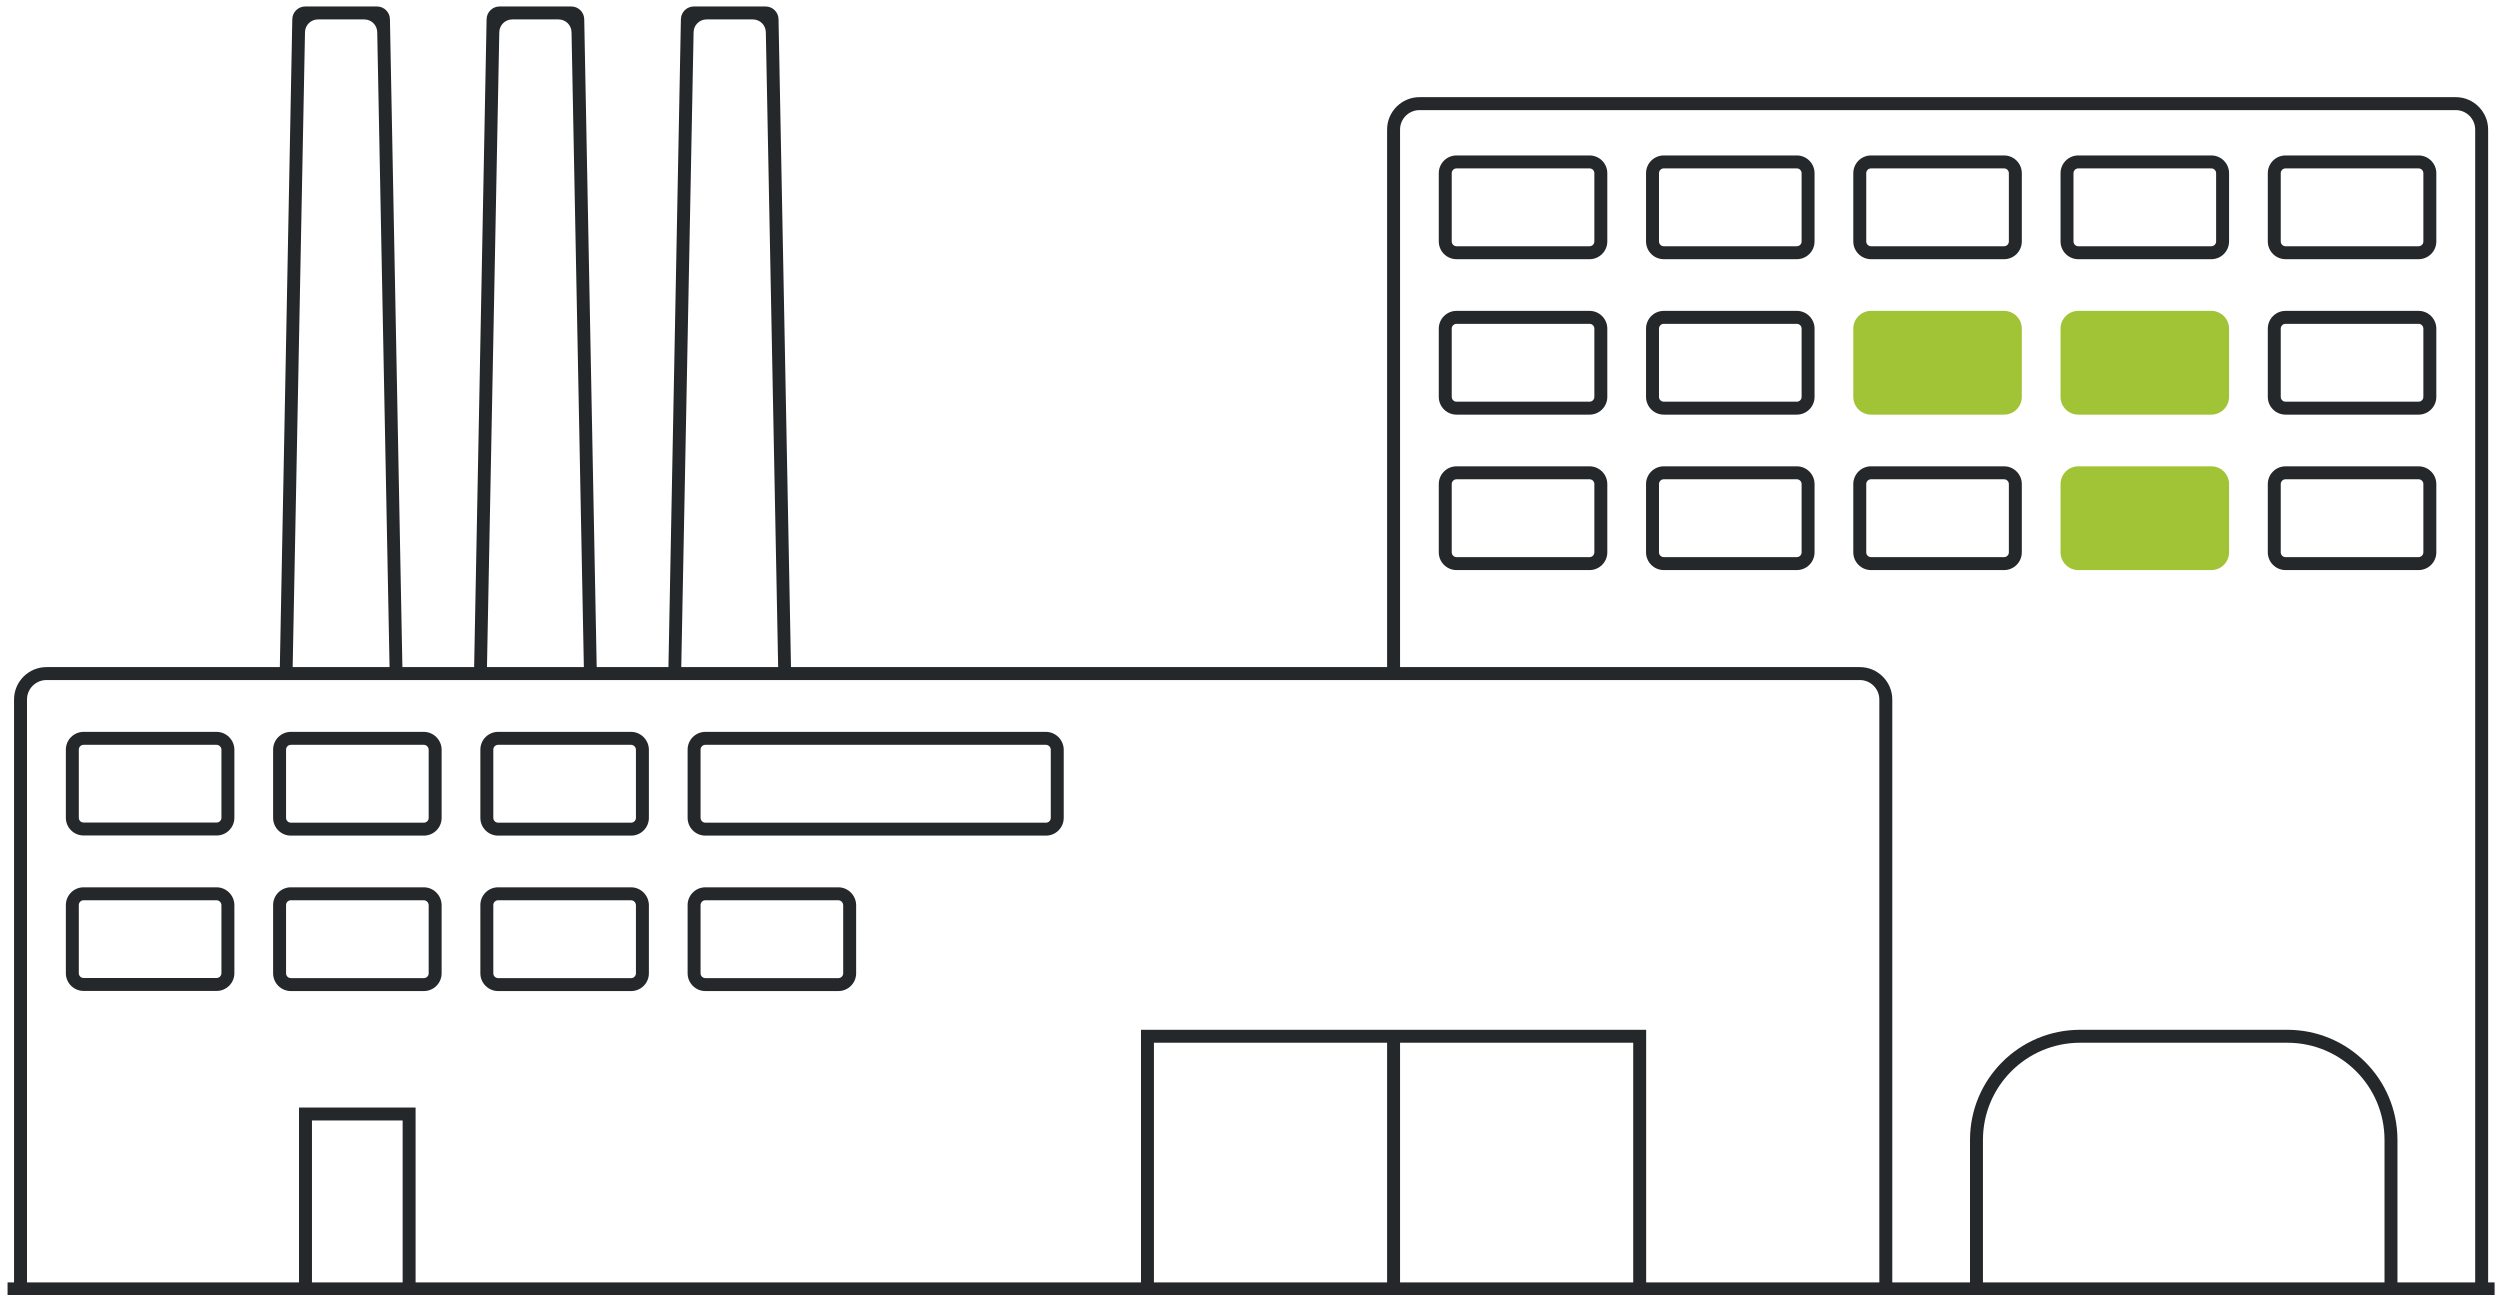 <svg width="193" height="100" viewBox="0 0 193 100" fill="none" xmlns="http://www.w3.org/2000/svg">
<g clip-path="url(#clip0_869_7259)">
<path d="M144.444 24C143.688 24 143.074 24.614 143.074 25.37V30.64C143.074 31.396 143.688 32.01 144.444 32.01H154.714C155.47 32.01 156.084 31.396 156.084 30.64V25.37C156.084 24.614 155.47 24 154.714 24H144.444Z" fill="#A1C437"/>
<path d="M160.444 24C159.688 24 159.074 24.614 159.074 25.37V30.64C159.074 31.396 159.688 32.01 160.444 32.01H170.714C171.47 32.01 172.084 31.396 172.084 30.64V25.37C172.084 24.614 171.47 24 170.714 24H160.444Z" fill="#A1C437"/>
<path d="M160.444 36C159.688 36 159.074 36.614 159.074 37.37V42.64C159.074 43.396 159.688 44.01 160.444 44.01H170.714C171.47 44.01 172.084 43.396 172.084 42.64V37.37C172.084 36.614 171.47 36 170.714 36H160.444Z" fill="#A1C437"/>
<path fill-rule="evenodd" clip-rule="evenodd" d="M53.084 69.87C53.084 69.114 53.698 68.5 54.454 68.5H64.714C65.472 68.5 66.078 69.114 66.094 69.86L66.094 69.87L66.094 75.14C66.094 75.896 65.48 76.51 64.724 76.51H54.454C53.698 76.51 53.084 75.896 53.084 75.14V69.87ZM54.454 69.5C54.25 69.5 54.084 69.666 54.084 69.87V75.14C54.084 75.344 54.25 75.51 54.454 75.51H64.724C64.928 75.51 65.094 75.344 65.094 75.14V69.876C65.087 69.664 64.915 69.5 64.714 69.5H54.454Z" fill="#25282A"/>
<path fill-rule="evenodd" clip-rule="evenodd" d="M37.084 69.87C37.084 69.114 37.698 68.5 38.454 68.5H48.714C49.472 68.5 50.078 69.114 50.094 69.86L50.094 69.87L50.094 75.14C50.094 75.896 49.48 76.51 48.724 76.51H38.454C37.698 76.51 37.084 75.896 37.084 75.14V69.87ZM38.454 69.5C38.25 69.5 38.084 69.666 38.084 69.87V75.14C38.084 75.344 38.25 75.51 38.454 75.51H48.724C48.928 75.51 49.094 75.344 49.094 75.14V69.876C49.087 69.664 48.915 69.5 48.714 69.5H38.454Z" fill="#25282A"/>
<path fill-rule="evenodd" clip-rule="evenodd" d="M21.084 69.87C21.084 69.114 21.698 68.5 22.454 68.5H32.714C33.472 68.5 34.078 69.114 34.094 69.86L34.094 69.87V75.14C34.094 75.896 33.48 76.51 32.724 76.51H22.454C21.698 76.51 21.084 75.896 21.084 75.14V69.87ZM22.454 69.5C22.25 69.5 22.084 69.666 22.084 69.87V75.14C22.084 75.344 22.25 75.51 22.454 75.51H32.724C32.928 75.51 33.094 75.344 33.094 75.14V69.876C33.087 69.664 32.915 69.5 32.714 69.5H22.454Z" fill="#25282A"/>
<path fill-rule="evenodd" clip-rule="evenodd" d="M5.084 69.87C5.084 69.114 5.698 68.5 6.454 68.5H16.714C17.468 68.5 18.078 69.11 18.094 69.849L18.094 69.86L18.094 75.13C18.094 75.886 17.48 76.5 16.724 76.5H6.454C5.702 76.5 5.084 75.89 5.084 75.14V69.87ZM6.454 69.5C6.25 69.5 6.084 69.666 6.084 69.87V75.14C6.084 75.33 6.246 75.5 6.454 75.5H16.724C16.928 75.5 17.094 75.334 17.094 75.13V69.866C17.087 69.668 16.918 69.5 16.714 69.5H6.454Z" fill="#25282A"/>
<path fill-rule="evenodd" clip-rule="evenodd" d="M37.084 57.87C37.084 57.114 37.698 56.5 38.454 56.5H48.714C49.472 56.5 50.078 57.114 50.094 57.86L50.094 57.87V63.14C50.094 63.896 49.48 64.51 48.724 64.51H38.454C37.698 64.51 37.084 63.896 37.084 63.14V57.87ZM38.454 57.5C38.25 57.5 38.084 57.666 38.084 57.87V63.14C38.084 63.344 38.25 63.51 38.454 63.51H48.724C48.928 63.51 49.094 63.344 49.094 63.14V57.876C49.087 57.664 48.915 57.5 48.714 57.5H38.454Z" fill="#25282A"/>
<path fill-rule="evenodd" clip-rule="evenodd" d="M53.084 57.87C53.084 57.114 53.698 56.5 54.454 56.5H80.74C81.498 56.5 82.104 57.114 82.12 57.86L82.12 57.87L82.12 63.14C82.12 63.896 81.506 64.51 80.75 64.51H54.454C53.698 64.51 53.084 63.896 53.084 63.14V57.87ZM54.454 57.5C54.25 57.5 54.084 57.666 54.084 57.87V63.14C54.084 63.344 54.25 63.51 54.454 63.51H80.75C80.954 63.51 81.12 63.344 81.12 63.14V57.876C81.113 57.664 80.941 57.5 80.74 57.5H54.454Z" fill="#25282A"/>
<path fill-rule="evenodd" clip-rule="evenodd" d="M21.084 57.87C21.084 57.114 21.698 56.5 22.454 56.5H32.714C33.472 56.5 34.078 57.114 34.094 57.86L34.094 57.87V63.14C34.094 63.896 33.48 64.51 32.724 64.51H22.454C21.698 64.51 21.084 63.896 21.084 63.14V57.87ZM22.454 57.5C22.25 57.5 22.084 57.666 22.084 57.87V63.14C22.084 63.344 22.25 63.51 22.454 63.51H32.724C32.928 63.51 33.094 63.344 33.094 63.14V57.876C33.087 57.664 32.915 57.5 32.714 57.5H22.454Z" fill="#25282A"/>
<path fill-rule="evenodd" clip-rule="evenodd" d="M5.084 57.87C5.084 57.114 5.698 56.5 6.454 56.5H16.714C17.468 56.5 18.078 57.11 18.094 57.849L18.094 57.86L18.094 63.13C18.094 63.886 17.48 64.5 16.724 64.5H6.454C5.702 64.5 5.084 63.89 5.084 63.14V57.87ZM6.454 57.5C6.25 57.5 6.084 57.666 6.084 57.87V63.14C6.084 63.33 6.246 63.5 6.454 63.5H16.724C16.928 63.5 17.094 63.334 17.094 63.13V57.866C17.087 57.668 16.918 57.5 16.714 57.5H6.454Z" fill="#25282A"/>
<path fill-rule="evenodd" clip-rule="evenodd" d="M175.074 13.37C175.074 12.614 175.688 12 176.444 12H186.714C187.47 12 188.084 12.614 188.084 13.37V18.64C188.084 19.396 187.47 20.01 186.714 20.01H176.444C175.688 20.01 175.074 19.396 175.074 18.64V13.37ZM176.444 13C176.24 13 176.074 13.166 176.074 13.37V18.64C176.074 18.844 176.24 19.01 176.444 19.01H186.714C186.918 19.01 187.084 18.844 187.084 18.64V13.37C187.084 13.166 186.918 13 186.714 13H176.444Z" fill="#25282A"/>
<path fill-rule="evenodd" clip-rule="evenodd" d="M176.444 24C175.688 24 175.074 24.614 175.074 25.37V30.64C175.074 31.396 175.688 32.01 176.444 32.01H186.714C187.47 32.01 188.084 31.396 188.084 30.64V25.37C188.084 24.614 187.47 24 186.714 24H176.444ZM176.074 25.37C176.074 25.166 176.24 25 176.444 25H186.714C186.918 25 187.084 25.166 187.084 25.37V30.64C187.084 30.844 186.918 31.01 186.714 31.01H176.444C176.24 31.01 176.074 30.844 176.074 30.64V25.37Z" fill="#25282A"/>
<path fill-rule="evenodd" clip-rule="evenodd" d="M112.444 36C111.688 36 111.074 36.614 111.074 37.37V42.64C111.074 43.396 111.688 44.01 112.444 44.01H122.714C123.47 44.01 124.084 43.396 124.084 42.64V37.37C124.084 36.614 123.47 36 122.714 36H112.444ZM112.074 37.37C112.074 37.166 112.24 37 112.444 37H122.714C122.918 37 123.084 37.166 123.084 37.37V42.64C123.084 42.844 122.918 43.01 122.714 43.01H112.444C112.24 43.01 112.074 42.844 112.074 42.64V37.37Z" fill="#25282A"/>
<path fill-rule="evenodd" clip-rule="evenodd" d="M128.444 36C127.688 36 127.074 36.614 127.074 37.37V42.64C127.074 43.396 127.688 44.01 128.444 44.01H138.714C139.47 44.01 140.084 43.396 140.084 42.64V37.37C140.084 36.614 139.47 36 138.714 36H128.444ZM128.074 37.37C128.074 37.166 128.24 37 128.444 37H138.714C138.918 37 139.084 37.166 139.084 37.37V42.64C139.084 42.844 138.918 43.01 138.714 43.01H128.444C128.24 43.01 128.074 42.844 128.074 42.64V37.37Z" fill="#25282A"/>
<path fill-rule="evenodd" clip-rule="evenodd" d="M144.444 36C143.688 36 143.074 36.614 143.074 37.37V42.64C143.074 43.396 143.688 44.01 144.444 44.01H154.714C155.47 44.01 156.084 43.396 156.084 42.64V37.37C156.084 36.614 155.47 36 154.714 36H144.444ZM144.074 37.37C144.074 37.166 144.24 37 144.444 37H154.714C154.918 37 155.084 37.166 155.084 37.37V42.64C155.084 42.844 154.918 43.01 154.714 43.01H144.444C144.24 43.01 144.074 42.844 144.074 42.64V37.37Z" fill="#25282A"/>
<path fill-rule="evenodd" clip-rule="evenodd" d="M175.074 37.37C175.074 36.614 175.688 36 176.444 36H186.714C187.47 36 188.084 36.614 188.084 37.37V42.64C188.084 43.396 187.47 44.01 186.714 44.01H176.444C175.688 44.01 175.074 43.396 175.074 42.64V37.37ZM176.444 37C176.24 37 176.074 37.166 176.074 37.37V42.64C176.074 42.844 176.24 43.01 176.444 43.01H186.714C186.918 43.01 187.084 42.844 187.084 42.64V37.37C187.084 37.166 186.918 37 186.714 37H176.444Z" fill="#25282A"/>
<path fill-rule="evenodd" clip-rule="evenodd" d="M128.444 24C127.688 24 127.074 24.614 127.074 25.37V30.64C127.074 31.396 127.688 32.01 128.444 32.01H138.714C139.47 32.01 140.084 31.396 140.084 30.64V25.37C140.084 24.614 139.47 24 138.714 24H128.444ZM128.074 25.37C128.074 25.166 128.24 25 128.444 25H138.714C138.918 25 139.084 25.166 139.084 25.37V30.64C139.084 30.844 138.918 31.01 138.714 31.01H128.444C128.24 31.01 128.074 30.844 128.074 30.64V25.37Z" fill="#25282A"/>
<path fill-rule="evenodd" clip-rule="evenodd" d="M112.444 24C111.688 24 111.074 24.614 111.074 25.37V30.64C111.074 31.396 111.688 32.01 112.444 32.01H122.714C123.47 32.01 124.084 31.396 124.084 30.64V25.37C124.084 24.614 123.47 24 122.714 24H112.444ZM112.074 25.37C112.074 25.166 112.24 25 112.444 25H122.714C122.918 25 123.084 25.166 123.084 25.37V30.64C123.084 30.844 122.918 31.01 122.714 31.01H112.444C112.24 31.01 112.074 30.844 112.074 30.64V25.37Z" fill="#25282A"/>
<path fill-rule="evenodd" clip-rule="evenodd" d="M159.074 13.37C159.074 12.614 159.688 12 160.444 12H170.714C171.47 12 172.084 12.614 172.084 13.37V18.64C172.084 19.396 171.47 20.01 170.714 20.01H160.444C159.688 20.01 159.074 19.396 159.074 18.64V13.37ZM160.444 13C160.24 13 160.074 13.166 160.074 13.37V18.64C160.074 18.844 160.24 19.01 160.444 19.01H170.714C170.918 19.01 171.084 18.844 171.084 18.64V13.37C171.084 13.166 170.918 13 170.714 13H160.444Z" fill="#25282A"/>
<path fill-rule="evenodd" clip-rule="evenodd" d="M143.074 13.37C143.074 12.614 143.688 12 144.444 12H154.714C155.47 12 156.084 12.614 156.084 13.37V18.64C156.084 19.396 155.47 20.01 154.714 20.01H144.444C143.688 20.01 143.074 19.396 143.074 18.64V13.37ZM144.444 13C144.24 13 144.074 13.166 144.074 13.37V18.64C144.074 18.844 144.24 19.01 144.444 19.01H154.714C154.918 19.01 155.084 18.844 155.084 18.64V13.37C155.084 13.166 154.918 13 154.714 13H144.444Z" fill="#25282A"/>
<path fill-rule="evenodd" clip-rule="evenodd" d="M127.074 13.37C127.074 12.614 127.688 12 128.444 12H138.714C139.47 12 140.084 12.614 140.084 13.37V18.64C140.084 19.396 139.47 20.01 138.714 20.01H128.444C127.688 20.01 127.074 19.396 127.074 18.64V13.37ZM128.444 13C128.24 13 128.074 13.166 128.074 13.37V18.64C128.074 18.844 128.24 19.01 128.444 19.01H138.714C138.918 19.01 139.084 18.844 139.084 18.64V13.37C139.084 13.166 138.918 13 138.714 13H128.444Z" fill="#25282A"/>
<path fill-rule="evenodd" clip-rule="evenodd" d="M111.074 13.37C111.074 12.614 111.688 12 112.444 12H122.714C123.47 12 124.084 12.614 124.084 13.37V18.64C124.084 19.396 123.47 20.01 122.714 20.01H112.444C111.688 20.01 111.074 19.396 111.074 18.64V13.37ZM112.444 13C112.24 13 112.074 13.166 112.074 13.37V18.64C112.074 18.844 112.24 19.01 112.444 19.01H122.714C122.918 19.01 123.084 18.844 123.084 18.64V13.37C123.084 13.166 122.918 13 122.714 13H112.444Z" fill="#25282A"/>
<path fill-rule="evenodd" clip-rule="evenodd" d="M53.565 0.5C53.02 0.5 52.576 0.936 52.565 1.481L51.603 51.5H46.065L45.103 1.481C45.092 0.936 44.648 0.5 44.103 0.5H38.565C38.02 0.5 37.576 0.936 37.565 1.481L36.603 51.5H31.065L30.103 1.481C30.092 0.936 29.648 0.5 29.103 0.5H23.565C23.02 0.5 22.576 0.936 22.565 1.481L21.603 51.5H3.584C2.208 51.5 1.084 52.624 1.084 54V99H0.584V100H192.584V99H192.084V10C192.084 8.624 190.96 7.5 189.584 7.5H109.584C108.208 7.5 107.084 8.624 107.084 10V51.5H61.065L60.103 1.481C60.092 0.936 59.648 0.5 59.103 0.5H53.565ZM3.584 52.5C2.76 52.5 2.084 53.176 2.084 54V99H23.084V85.5H32.084V99H88.084V79.5H127.084V99H145.084V54C145.084 53.176 144.408 52.5 143.584 52.5H3.584ZM45.074 51.5H37.594L38.546 2.481C38.556 1.936 39.001 1.5 39.545 1.5H43.122C43.667 1.5 44.112 1.936 44.122 2.481L45.074 51.5ZM30.074 51.5H22.594L23.546 2.481C23.556 1.936 24.001 1.5 24.546 1.5H28.122C28.667 1.5 29.112 1.936 29.122 2.481L30.074 51.5ZM60.074 51.5L59.122 2.481C59.112 1.936 58.667 1.5 58.122 1.5H54.545C54.001 1.5 53.556 1.936 53.546 2.481L52.594 51.5H60.074ZM185.084 99H191.084V10C191.084 9.176 190.408 8.5 189.584 8.5H109.584C108.76 8.5 108.084 9.176 108.084 10V51.5H143.584C144.96 51.5 146.084 52.624 146.084 54V99H152.084V88C152.084 83.304 155.888 79.5 160.584 79.5H176.584C181.28 79.5 185.084 83.304 185.084 88V99ZM153.084 99H184.084V88C184.084 83.856 180.728 80.5 176.584 80.5H160.584C156.44 80.5 153.084 83.856 153.084 88V99ZM107.084 99H89.084V80.5H107.084V99ZM108.084 99V80.5H126.084V99H108.084ZM24.084 99H31.084V86.5H24.084V99Z" fill="#25282A"/>
</g>
<defs>
<clipPath id="clip0_869_7259">
<rect width="192" height="100" fill="white" transform="translate(0.584)"/>
</clipPath>
</defs>
</svg>
